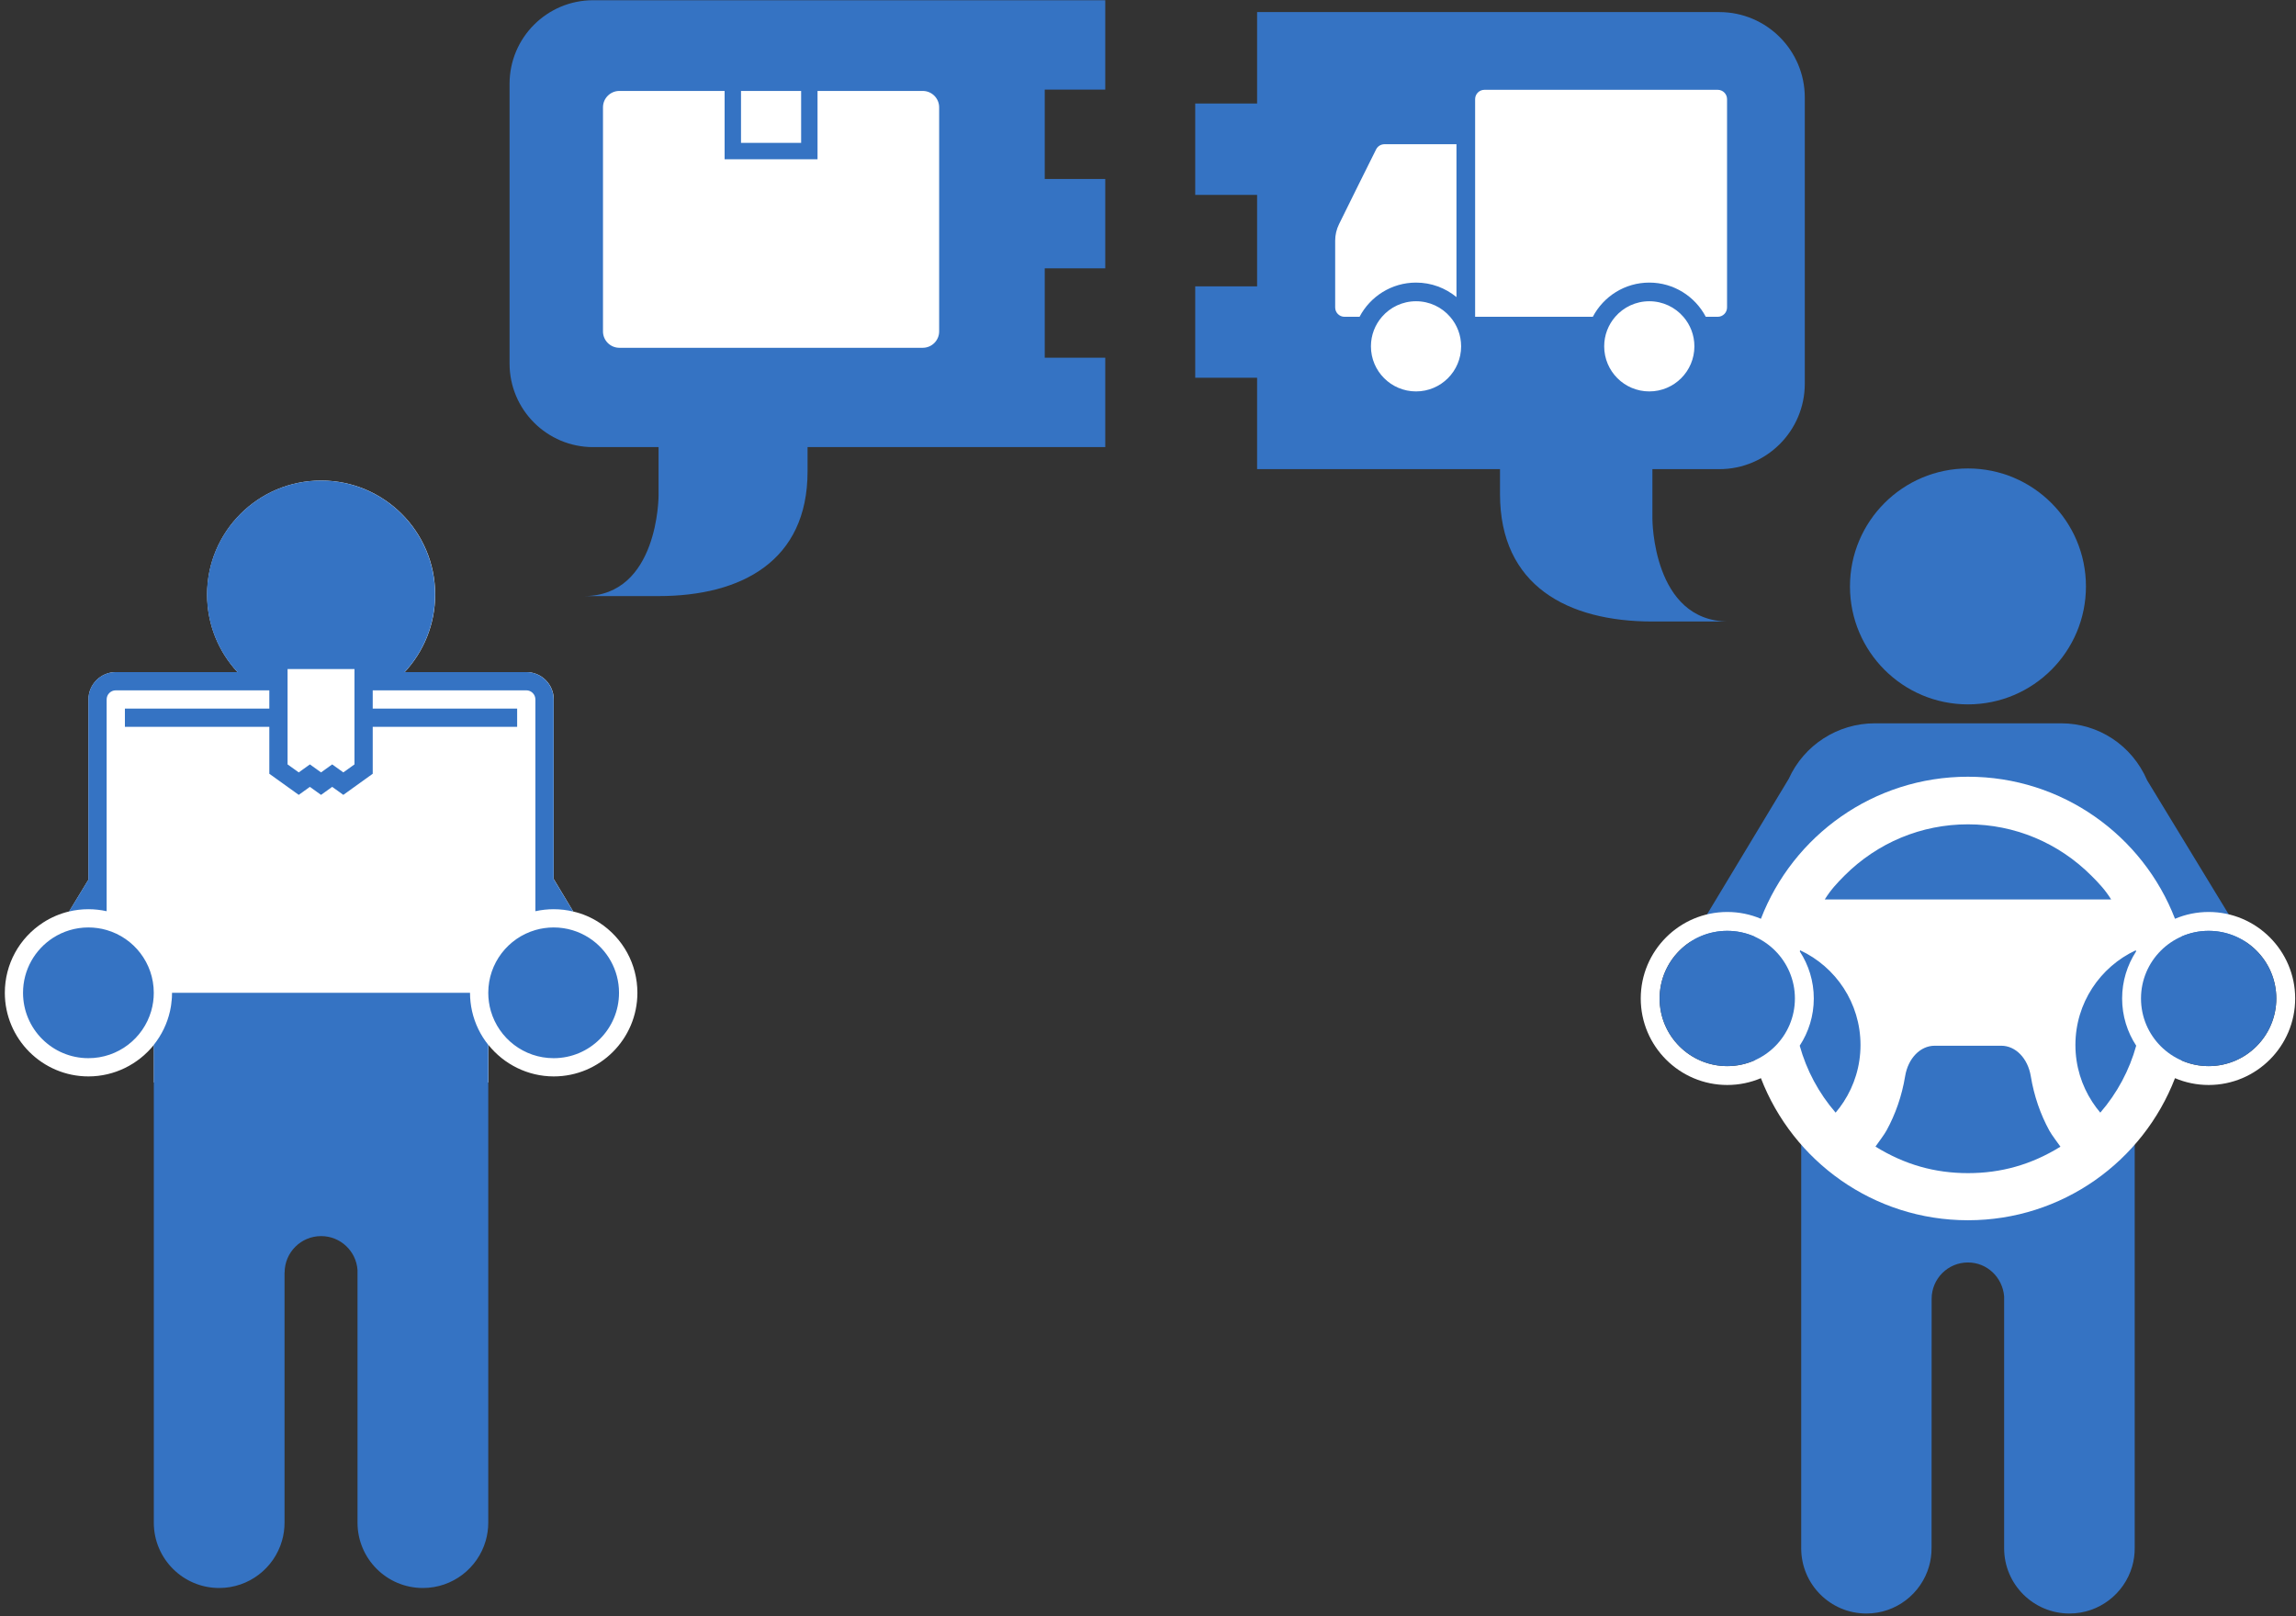 <svg xmlns="http://www.w3.org/2000/svg" width="392" height="276" viewBox="0 0 392 276">
  <rect x="0" y="0" width="392" height="276" fill="#333333" stroke="none"/>
  <g fill="none" fill-rule="evenodd">
    <g transform="translate(0 82)">
      <path fill="#FFF" d="M29.308,89.106 C29.292,89.261 29.278,89.401 29.246,89.54 C29.292,89.23 29.323,88.921 29.354,88.612 C29.337,88.781 29.323,88.936 29.308,89.106 M102.289,75.539 C100.926,74.656 99.439,74.021 97.875,73.664 L94.545,68.121 L94.545,37.453 C94.545,34.866 92.454,32.775 89.867,32.775 L69.097,32.775 C72.319,29.306 74.301,24.644 74.301,19.533 C74.301,8.784 65.581,0.064 54.832,0.064 C44.068,0.064 35.364,8.784 35.364,19.533 C35.364,24.644 37.331,29.306 40.552,32.775 L19.782,32.775 C17.211,32.775 15.105,34.866 15.105,37.453 L15.105,68.213 L11.805,73.649 C10.243,74.021 8.739,74.656 7.376,75.539 C3.272,78.188 0.825,82.679 0.825,87.542 C0.825,95.426 7.237,101.822 15.105,101.822 C19.534,101.822 23.623,99.747 26.272,96.432 L26.272,102.861 L83.379,102.861 L83.379,96.432 C86.042,99.762 90.13,101.822 94.545,101.822 C102.414,101.822 108.824,95.426 108.824,87.542 C108.824,82.679 106.378,78.188 102.289,75.539"/>
      <path fill="#3573C3" d="M83.36,102.861 L83.36,177.861 C83.36,177.915 83.36,177.969 83.36,178.023 C83.36,178.552 83.325,179.072 83.252,179.581 C83.178,180.112 83.067,180.634 82.919,181.139 C81.573,185.788 77.283,189.185 72.199,189.185 C66.036,189.185 61.04,184.187 61.04,178.023 C61.04,177.969 61.04,177.915 61.041,177.861 L61.04,134.899 C60.823,131.655 58.123,129.091 54.824,129.091 C51.383,129.091 48.594,131.881 48.594,135.321 L48.58,135.321 L48.58,177.861 C48.58,177.915 48.58,177.969 48.58,178.023 C48.58,178.552 48.545,179.072 48.472,179.581 C48.398,180.112 48.287,180.634 48.139,181.139 C46.793,185.788 42.503,189.185 37.419,189.185 C31.256,189.185 26.26,184.187 26.26,178.023 C26.26,177.969 26.26,177.915 26.261,177.861 L26.26,102.861 L26.255,96.436 C27.584,94.772 28.547,92.808 29.027,90.661 C29.142,90.151 29.228,89.63 29.286,89.103 C29.342,88.592 29.371,88.072 29.371,87.545 L80.247,87.545 C80.247,88.072 80.276,88.592 80.333,89.103 C80.391,89.63 80.477,90.151 80.591,90.661 C81.071,92.808 82.034,94.772 83.363,96.436 L83.36,102.861 Z M3.932,87.545 C3.932,83.61 5.969,80.151 9.046,78.161 C10.787,77.037 12.864,76.383 15.093,76.383 C15.624,76.383 16.142,76.42 16.651,76.493 C17.184,76.565 17.705,76.676 18.209,76.825 C22.858,78.171 26.255,82.463 26.255,87.545 C26.255,88.075 26.22,88.595 26.147,89.103 C26.073,89.635 25.962,90.157 25.814,90.661 C24.467,95.31 20.177,98.707 15.093,98.707 C8.929,98.707 3.932,93.71 3.932,87.545 Z M83.363,87.545 C83.363,82.463 86.76,78.171 91.409,76.825 C91.913,76.676 92.434,76.565 92.966,76.493 C93.476,76.42 93.995,76.383 94.524,76.383 C96.754,76.383 98.831,77.037 100.576,78.163 C103.652,80.152 105.686,83.61 105.686,87.545 C105.686,93.71 100.69,98.707 94.524,98.707 C89.441,98.707 85.151,95.31 83.805,90.661 C83.656,90.157 83.545,89.635 83.472,89.103 C83.398,88.595 83.363,88.075 83.363,87.545 Z M11.788,73.655 L15.093,68.217 L15.093,37.447 C15.093,34.868 17.189,32.773 19.767,32.773 L40.537,32.773 C37.314,29.301 35.34,24.648 35.34,19.535 C35.34,8.783 44.058,0.067 54.809,0.067 C65.561,0.067 74.278,8.783 74.278,19.535 C74.278,24.648 72.305,29.301 69.08,32.773 L89.852,32.773 C92.429,32.773 94.524,34.868 94.524,37.447 L94.524,68.118 L97.864,73.663 C96.793,73.406 95.674,73.268 94.524,73.268 C93.997,73.268 93.478,73.297 92.966,73.354 C92.439,73.411 91.918,73.496 91.409,73.611 L91.409,37.447 C91.409,36.587 90.711,35.889 89.852,35.889 L63.635,35.889 L63.635,39.004 L88.294,39.004 L88.294,42.119 L63.635,42.119 L63.635,50.135 L62.336,51.069 L60.434,52.435 L58.617,53.743 L56.801,52.435 L56.715,52.375 L56.632,52.435 L54.812,53.743 L52.994,52.437 L52.909,52.375 L52.82,52.437 L51.004,53.741 L49.188,52.437 L47.282,51.069 L45.983,50.137 L45.983,42.119 L21.325,42.119 L21.325,39.004 L45.983,39.004 L45.983,35.889 L19.767,35.889 C18.907,35.889 18.209,36.587 18.209,37.447 L18.209,73.611 C17.699,73.496 17.179,73.411 16.651,73.354 C16.14,73.297 15.621,73.268 15.093,73.268 C13.957,73.268 12.849,73.403 11.788,73.655 Z M49.098,32.255 L49.098,48.538 L51.004,49.906 L52.909,48.538 L54.812,49.906 L56.715,48.538 L58.617,49.906 L60.52,48.538 L60.52,32.255 L49.098,32.255 Z"/>
    </g>
    <g transform="translate(86)">
      <path fill="#3573C3" d="M0.998,14.316 L0.998,62.078 C0.998,69.965 7.389,76.356 15.275,76.356 L26.437,76.356 L26.437,84.661 C26.437,84.661 26.437,101.794 13.717,101.794 L26.437,101.794 C40.579,101.794 51.876,95.825 51.876,80.509 L51.876,76.356 L102.703,76.356 L102.703,61.092 L92.371,61.092 L92.371,45.829 L102.703,45.829 L102.703,30.566 L92.371,30.566 L92.371,15.302 L102.703,15.302 L102.703,0.038 L15.275,0.038 C7.389,0.038 0.998,6.43 0.998,14.316"/>
      <path fill="#FFF" d="M16.949,18.33 L16.949,56.594 C16.949,58.137 18.205,59.392 19.749,59.392 L71.543,59.392 C73.088,59.392 74.343,58.137 74.343,56.594 L74.343,18.33 C74.343,16.786 73.088,15.53 71.543,15.53 L53.579,15.53 L53.579,27.195 L37.714,27.195 L37.714,15.53 L19.749,15.53 C18.205,15.53 16.949,16.786 16.949,18.33 Z M40.514,24.396 L50.779,24.396 L50.779,15.53 L40.514,15.53 L40.514,24.396 Z"/>
    </g>
    <g transform="translate(204 2)">
      <path fill="#3573C3" d="M10.628,31.284 L10.628,46.896 L0.062,46.896 L0.062,62.506 L10.628,62.506 L10.628,78.118 L52.098,78.118 L52.098,82.367 C52.098,98.031 63.653,104.137 78.119,104.137 L91.127,104.137 C78.119,104.137 78.119,86.614 78.119,86.614 L78.119,78.118 L89.534,78.118 C97.599,78.118 104.136,71.581 104.136,63.516 L104.136,14.664 C104.136,6.598 97.599,0.063 89.534,0.063 L10.628,0.063 L10.628,15.673 L0.062,15.673 L0.062,31.284 L10.628,31.284 Z"/>
      <path fill="#FFF" d="M30.062,57.144 C30.062,61.397 33.509,64.843 37.762,64.843 C42.014,64.843 45.461,61.397 45.461,57.144 C45.461,55.214 44.753,53.451 43.576,52.099 C42.17,50.472 40.086,49.444 37.762,49.444 C35.438,49.444 33.355,50.472 31.949,52.099 C30.772,53.451 30.062,55.214 30.062,57.144 M69.887,57.144 C69.887,61.397 73.334,64.843 77.587,64.843 C81.841,64.843 85.286,61.397 85.286,57.144 C85.286,55.214 84.577,53.451 83.401,52.099 C81.995,50.472 79.911,49.444 77.587,49.444 C75.264,49.444 73.18,50.472 71.772,52.099 C70.597,53.451 69.887,55.214 69.887,57.144 M23.957,39.1 L23.957,50.506 C23.957,51.386 24.671,52.099 25.549,52.099 L28.119,52.099 C29.94,48.63 33.578,46.258 37.762,46.258 C40.383,46.258 42.785,47.187 44.665,48.735 L44.665,22.63 L32.371,22.63 C31.77,22.63 31.22,22.966 30.949,23.503 C29.696,25.993 26.102,33.265 24.615,36.281 C24.182,37.157 23.957,38.121 23.957,39.1 M49.444,13.337 L89.269,13.337 C90.147,13.337 90.862,14.05 90.862,14.93 L90.862,50.506 C90.862,51.386 90.147,52.099 89.269,52.099 L87.23,52.099 C85.408,48.63 81.771,46.258 77.587,46.258 C73.402,46.258 69.766,48.63 67.945,52.099 L47.85,52.099 L47.85,14.93 C47.85,14.05 48.565,13.337 49.444,13.337"/>
      <g transform="translate(76 78)">
        <path fill="#3573C3" d="M55.993,40.288 C67.118,40.288 76.137,31.269 76.137,20.144 C76.137,9.019 67.118,2.68585132e-05 55.993,2.68585132e-05 C44.868,2.68585132e-05 35.849,9.019 35.849,20.144 C35.849,31.269 44.868,40.288 55.993,40.288 Z M103.532,81.113 L103.532,90.526 L85.537,90.526 L85.537,106.372 L84.538,106.372 L84.463,106.596 L84.463,184.247 C84.463,184.935 84.429,185.455 84.356,185.962 C84.282,186.492 84.173,187.012 84.025,187.516 C82.681,192.154 78.393,195.543 73.321,195.543 C67.172,195.543 62.17,190.558 62.17,184.407 L62.17,141.387 C61.902,138.152 59.279,135.595 55.988,135.595 C52.555,135.595 49.792,138.377 49.792,141.809 L49.779,184.247 C49.779,184.935 49.744,185.455 49.671,185.962 C49.598,186.492 49.489,187.012 49.34,187.516 C47.998,192.154 43.721,195.543 38.65,195.543 C32.501,195.543 27.523,190.558 27.523,184.407 L27.523,106.372 L26.448,106.372 L26.448,90.526 L8.453,90.526 L8.453,81.113 L25.391,53.005 C27.997,47.23 33.745,43.523 40.081,43.523 L71.905,43.523 C78.241,43.523 83.989,47.23 86.595,53.274 L103.532,81.113 Z"/>
        <path fill="#FFF" d="M97.086,102.062 C95.407,102.062 93.814,101.7 92.374,101.056 C93.343,97.709 93.863,94.172 93.863,90.513 C93.863,86.854 93.343,83.317 92.374,79.969 C93.813,79.325 95.407,78.963 97.086,78.963 C103.465,78.963 108.636,84.136 108.636,90.512 C108.636,96.891 103.465,102.062 97.086,102.062 M78.587,110.009 C78.093,109.428 77.637,108.814 77.219,108.172 C75.397,105.377 74.339,102.039 74.339,98.454 C74.339,91.293 78.559,85.12 84.647,82.281 C84.665,82.346 84.681,82.413 84.7,82.479 C83.193,84.793 82.314,87.552 82.314,90.512 C82.314,93.486 83.2,96.255 84.718,98.575 C83.554,102.767 81.479,106.66 78.587,110.009 M55.993,120.339 C50.391,120.339 45.205,118.906 40.202,115.804 C40.702,115.084 41.67,113.825 42.101,113.037 C43.611,110.276 44.706,107.187 45.266,103.785 C45.77,100.735 47.851,98.583 50.305,98.583 L55.993,98.583 L61.68,98.583 C64.135,98.583 66.216,100.735 66.72,103.785 C67.28,107.187 68.375,110.308 69.885,113.07 C70.316,113.857 71.283,115.101 71.783,115.82 C66.781,118.923 61.595,120.339 55.993,120.339 M34.767,108.172 C34.349,108.814 33.893,109.428 33.399,110.009 C30.507,106.66 28.431,102.767 27.268,98.575 C28.785,96.255 29.672,93.486 29.672,90.512 C29.672,87.552 28.792,84.793 27.286,82.479 C27.304,82.413 27.32,82.346 27.339,82.281 C33.427,85.12 37.646,91.293 37.646,98.454 C37.646,102.039 36.589,105.377 34.767,108.172 M14.899,102.062 C8.52,102.062 3.35,96.891 3.35,90.512 C3.35,84.136 8.52,78.963 14.899,78.963 C16.579,78.963 18.172,79.325 19.612,79.969 C18.643,83.317 18.122,86.854 18.122,90.513 C18.122,94.172 18.643,97.709 19.611,101.056 C18.172,101.7 16.579,102.062 14.899,102.062 M34.912,69.535 C40.544,63.904 48.03,60.772 55.993,60.772 C63.956,60.772 71.442,63.919 77.073,69.551 C78.322,70.799 79.448,71.993 80.442,73.605 L31.544,73.605 C32.537,71.993 33.663,70.784 34.912,69.535 M97.086,75.74 C95.05,75.74 93.108,76.154 91.341,76.903 C85.874,62.713 72.11,52.643 55.993,52.643 C39.876,52.643 26.112,62.713 20.644,76.903 C18.878,76.154 16.936,75.74 14.899,75.74 C6.753,75.74 0.127,82.369 0.127,90.512 C0.127,98.659 6.753,105.285 14.899,105.285 C16.936,105.285 18.877,104.87 20.644,104.122 C26.111,118.313 39.875,128.384 55.993,128.384 C72.11,128.384 85.875,118.313 91.342,104.122 C93.108,104.87 95.05,105.285 97.086,105.285 C105.233,105.285 111.859,98.659 111.859,90.512 C111.859,82.369 105.233,75.74 97.086,75.74"/>
        <path fill="#3573C3" d="M97.086,78.963 C90.707,78.963 85.537,84.136 85.537,90.512 C85.537,96.891 90.707,102.062 97.086,102.062 C103.465,102.062 108.636,96.891 108.636,90.512 C108.636,84.136 103.465,78.963 97.086,78.963 M26.448,90.512 C26.448,96.891 21.278,102.062 14.899,102.062 C8.52,102.062 3.35,96.891 3.35,90.512 C3.35,84.136 8.52,78.963 14.899,78.963 C21.278,78.963 26.448,84.136 26.448,90.512"/>
      </g>
    </g>
  </g>
</svg>
